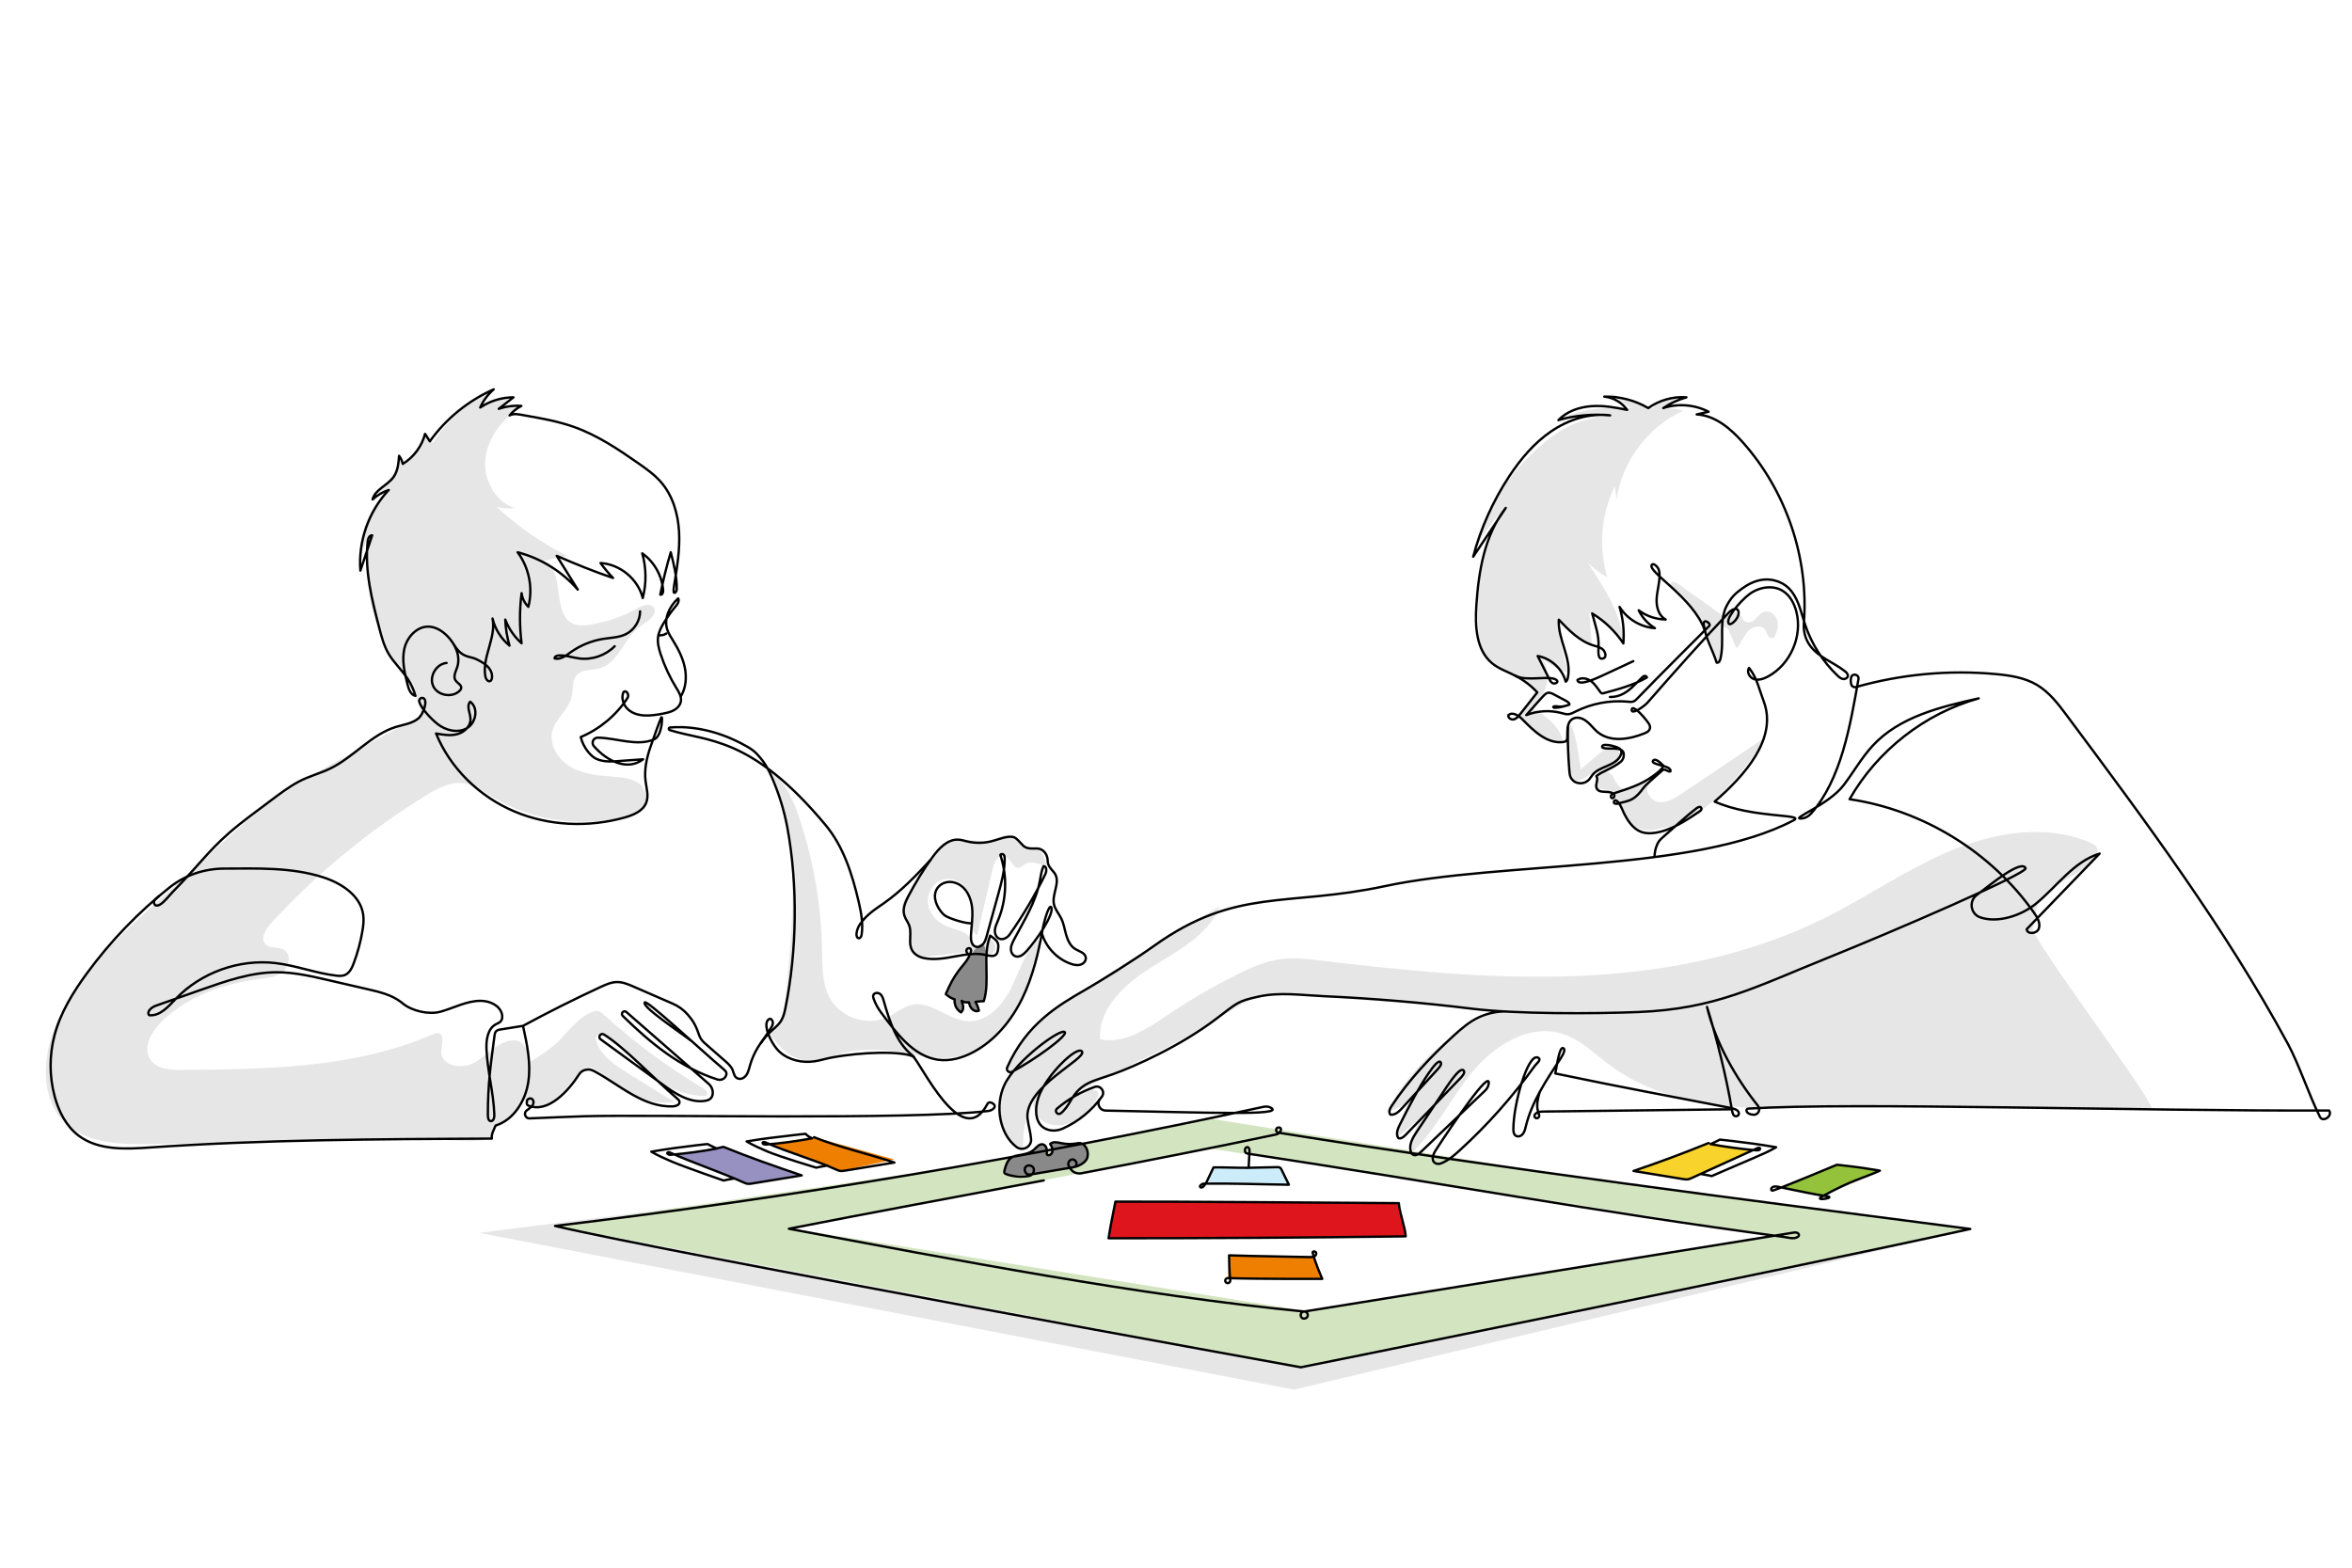 <?xml version="1.0" encoding="utf-8"?>
<!-- Generator: Adobe Illustrator 24.1.0, SVG Export Plug-In . SVG Version: 6.00 Build 0)  -->
<svg version="1.0" xmlns="http://www.w3.org/2000/svg" xmlns:xlink="http://www.w3.org/1999/xlink" x="0px" y="0px"
	 viewBox="0 0 900 600" style="enable-background:new 0 0 900 600;" xml:space="preserve">
<style type="text/css">
	.st0{display:none;}
	.st1{display:inline;}
	.st2{fill:#D53119;}
	.st3{fill:#DF862C;}
	.st4{fill:#DFCF33;}
	.st5{fill:#018AC7;}
	.st6{fill:#028AC8;}
	.st7{fill:#5B4085;}
	.st8{fill:#E6E6E6;}
	.st9{fill:#EACE62;}
	.st10{fill:#D1E8B2;}
	.st11{fill:#B0E1B7;}
	.st12{fill:#DCE9B0;}
	.st13{fill:#FBD000;}
	.st14{fill:#D3E5C0;}
	.st15{fill:#9691C1;}
	.st16{fill:#EE7F00;}
	.st17{fill:#DE151C;}
	.st18{fill:#CCECF9;}
	.st19{fill:#898989;}
	.st20{fill:#F8D32B;}
	.st21{fill:#94C23B;}
	.st22{fill:none;stroke:#000000;stroke-width:0.9;stroke-linecap:round;stroke-miterlimit:10;}
	.st23{fill:none;stroke:#000000;stroke-width:0.9;stroke-linecap:round;stroke-linejoin:round;stroke-miterlimit:10;}
	.st24{fill:none;stroke:#000000;stroke-width:0.872;stroke-linecap:round;stroke-linejoin:round;stroke-miterlimit:10;}
</style>
<g id="Images" class="st0">
</g>
<g id="Shading">
	<path class="st8" d="M245.26,300.43c-2.7-2.43-6.61-2.84-10.24-3.12c-5.65-0.43-11.5-0.89-16.44-3.66s-8.67-8.57-7.17-14.03
		c1.34-4.86,6.31-8.14,7.37-13.07c0.58-2.71-0.01-5.88,1.78-8c2.08-2.46,5.93-1.92,9.03-2.82c7.37-2.15,9.35-12.05,15.76-16.27
		c2.71-1.79,6.75-4.61,4.66-7.09c-1.44-1.71-4.18-0.61-6.13,0.48c-5.6,3.13-11.77,5.25-18.11,6.23c-2.1,0.33-4.32,0.51-6.28-0.3
		c-8.7-3.64-2.83-20.61-11.56-24.2c3.04-0.61,6.08-1.21,9.12-1.82c-9.83-4.97-18.96-11.31-27.04-18.79
		c2.23,0.68,4.61,0.82,6.91,0.42c-7.6-2.38-12.08-11.07-11.16-18.98c0.92-7.91,6.31-14.77,12.96-19.16
		c-2.57-1.05-5.66-0.71-7.94,0.87c1.36-1.62,2.72-3.23,4.08-4.85c-3.8,0.38-7.52,1.51-10.88,3.31c1.14-2,2.28-4,3.42-6
		c-8.77,4.64-16.33,11.53-21.78,19.83c-0.82-1.26-1.64-2.52-2.45-3.77c-2.42,4.82-5.72,9.2-9.7,12.85c-0.05-1.35-0.1-2.69-0.14-4.04
		c-1.54,6.16-5.63,11.64-11.1,14.87c2.48-0.94,4.95-1.88,7.43-2.83c-8.24,7.27-12.87,18.45-12.18,29.42
		c0.83-4.21,2.28-8.3,4.29-12.09c-3.22,16.1-0.3,33.35,8.03,47.49c4.3,7.29,10.1,14.08,11.53,22.42
		c-8.79,4.76-17.57,9.52-26.36,14.28c-10.37,5.62-20.78,11.26-30.33,18.18c-8.04,5.83-15.4,12.52-22.75,19.19
		c-7.68,6.98-15.36,13.95-23.03,20.93c-15.92,14.46-32.48,29.89-39.09,50.35c-3.5,10.84-3.47,23.96,4.32,32.26
		c8.21,8.74,21.72,9.15,33.71,8.96c35.72-0.58,71.44-1.15,107.16-1.73c6.34-0.1,16.49,1.61,22.74-0.37
		c1.01-0.32,1.13-4.46,2.08-4.87c2.41-1.05,2.52-0.66,4.39-2.46c7.69-7.38,7.46-9.94,8.17-23.26c0.13-2.4-1.26-5.1-3.28-6.39
		c-1.06-0.68-2.42-0.73-3.67-0.53c-5.36,0.86-9.06,5.68-13.76,8.4s-12.82,1.4-12.78-4.02c0.02-2.73,1.48-6.81-1.22-7.23
		c-0.68-0.11-1.36,0.18-1.99,0.45c-29.92,12.96-63.55,13.39-96.16,13.62c-4.38,0.03-9.52-0.31-11.95-3.96
		c-2.93-4.39,0.18-10.31,3.88-14.08c9.83-10,23.83-14.95,37.74-16.75c3.24-0.42,6.73-0.78,9.22-2.89s3.06-6.74,0.23-8.36
		c-2.13-1.22-5.21-0.29-6.95-2.02c-2.13-2.12-0.13-5.68,1.9-7.9c17.49-19.12,37.69-35.76,59.8-49.28c4.12-2.52,8.66-5.01,13.46-4.54
		c4.22,0.41,7.84,3.04,11.46,5.25c16.43,10.01,37.33,12.34,55.56,6.21c1.43-0.48,2.25-1.22,1.49-2.42
		C248.78,309.09,247.15,302.13,245.26,300.43z"/>
	<path class="st8" d="M223.9,409.06c2.56-1.73,5.82,1.55,8.22,3.49c7.35,5.93,16.59,10.66,25.92,9.2
		c-5.87-3.64-11.74-7.28-17.61-10.91c-4.97-3.08-10.27-6.57-12.18-12.09c-0.24-0.71-0.4-1.56,0.06-2.15
		c0.63-0.8,1.89-0.54,2.82-0.15c8.06,3.43,13.09,11.48,20.14,16.69c5.12,3.78,11.36,6.03,17.71,6.37c0.46,0.03,0.97,0.02,1.32-0.28
		c0.89-0.77-0.23-2.13-1.24-2.74c-13.5-8.04-26.19-17.43-37.82-27.99c-0.78-0.71-1.62-1.45-2.66-1.58c-0.7-0.08-1.39,0.13-2.04,0.38
		c-5.07,1.99-8.44,6.7-12.21,10.62c-4.44,4.63-9.73,7.11-14.78,10.82c-3.77,2.77-5.49,6.81-1.48,10.24
		c3.21,2.75,7.32,5.64,11.06,4.05C214.5,420.77,219.43,412.08,223.9,409.06z"/>
	<path class="st8" d="M387.58,388.27c-5.52,8.7-14.47,15.86-24.75,16.59c-3.41,0.24-6.84-0.22-10.22-0.76
		c-9.31-1.47-18.85-3.47-28.07-1.5c-6.5,1.39-13.19,4.72-19.46,2.51c-3.88-1.37-6.73-4.62-9.4-7.75c-0.37-0.43-0.76-0.93-0.74-1.5
		c0.02-0.6,0.47-1.07,0.87-1.52c3.99-4.43,4.73-10.81,5.28-16.75c2.58-27.64,4.97-56.65-6.01-82.14
		c5.64,4.11,8.54,10.94,10.76,17.56c5.45,16.27,8.4,33.37,8.72,50.52c0.12,6.49-0.04,13.36,3.25,18.95
		c4.32,7.34,14.63,10.4,22.25,6.62c2.94-1.46,5.51-3.78,8.71-4.5c7.57-1.71,14.27,6.07,22.03,6.25c7.16,0.16,12.78-6.13,16.03-12.51
		c3.11-6.11,5.16-14.2,10.7-18.64c1.34,3.3-2.01,10.35-3.16,13.75C392.63,378.61,390.5,383.66,387.58,388.27z"/>
	<path class="st8" d="M362.84,322.53c-2.08,1.17-3.55,3.16-4.96,5.09c-3.26,4.5-6.52,9-9.79,13.5c-1.7,2.35-3.49,5.14-2.72,7.93
		c0.34,1.24,1.16,2.29,1.67,3.47c0.96,2.26,0.72,4.82,0.93,7.26c0.22,2.44,1.18,5.15,3.46,6.08c1.26,0.51,2.68,0.37,4.03,0.21
		c5.85-0.67,11.71-1.33,17.56-2c-4.21,4.21-7.75,9.07-10.46,14.36c-0.19,0.37-0.38,0.76-0.35,1.18c0.03,0.49,0.36,0.89,0.67,1.27
		c1.7,2.06,3.4,4.12,5.1,6.18c-0.01-1.42-0.03-2.85-0.04-4.27c0.81,0.22,1.61,0.44,2.42,0.66c-0.76-6.28,0.58-12.8,3.76-18.27
		c1.99,1.14,4.86,0.97,6.21-0.88c1.35-1.85-0.02-5.14-2.3-4.97c-0.59,1.08-1.22,2.22-2.26,2.87c-1.04,0.66-2.63,0.63-3.32-0.39
		c-0.33-0.48-0.4-1.07-0.58-1.62c-1.21-3.74-6.14-4.23-9.77-5.74c-3.75-1.57-6.77-5.14-7.03-9.2s2.68-8.26,6.71-8.83
		c2.91-0.41,5.9,1.07,7.71,3.38c1.81,2.32,2.53,5.36,2.42,8.29c-0.13,3.55-0.99,8.01,2.02,9.89c2-8.58,4-17.16,6-25.74
		c0.54-2.33,2.05-5.3,4.37-4.68c2.48,0.66,3.22,5.17,5.71,4.56c0.72-0.17,1.24-0.77,1.84-1.19c2.46-1.72,5.81-0.41,8.5,0.93
		c-0.3-2.59-0.89-5.61-3.24-6.76c-1.39-0.68-3.07-0.49-4.53-1.02c-2.67-0.97-4.08-4.09-7.1-4.31c-2.13-0.16-3.64,1.38-5.65,1.85
		C374.25,322.95,368.19,319.54,362.84,322.53z"/>
	<path class="st8" d="M632.37,156.37c-5.58-2.01-11.17-4.02-16.75-6.02c2.87,1.97,5.74,3.94,8.61,5.91
		c-8.97-0.86-18.14,0.33-26.59,3.44c4.45,0.09,8.91,0.18,13.36,0.27c-8.22,0.79-15.59,5.45-21.81,10.89
		c-12.04,10.55-21,24.57-25.51,39.93c3.72-6.14,8.02-11.93,12.83-17.27c-8.24,13.64-12.1,29.88-10.88,45.77
		c0.25,3.19-0.1,8.51,2.12,10.81c8.65,8.94,16.69,10.35,19.85,14.67c-1.93,3.03-4.63,6.27-6.56,9.3
		c3.86,4.76,11.14,10.51,16.99,9.93c-0.43-5.4-7.5-11.26-12.51-13.32c7.23-3.75,8.87-15.06,3-20.71c2.84,3.63,6.92,6.28,11.39,7.39
		c-1.75-7.31-3.34-12.25-3.36-19.76c3.34,3.72,7.01,5.96,12.71,9.26c-0.65-3.46-0.62-8.8-1.27-12.26c4,2.02,4.82,2.25,7.13,4.58
		c2.31,2.34,4.78,4.68,6.19,7.64c-0.67-11.56-7.33-21.79-13.77-31.41c2.26,2.15,4.79,4.01,7.51,5.54
		c-3.45-11.4-2.42-24.09,2.84-34.78c0.23,1.66,0.46,3.31,0.69,4.97c2.11-14.61,12.06-27.86,25.51-33.95
		c-2.41-0.83-5.04-1.05-7.56-0.61c2.75-1.46,5.39-3.12,7.89-4.97C639.87,151.16,635.15,152.7,632.37,156.37z"/>
	<path class="st8" d="M600.82,295.09c0.24,1.57,0.86,3.48,2.43,3.71c0.82,0.12,1.62-0.29,2.35-0.7c2.03-1.12,4.05-2.23,6.08-3.35
		c-0.22,2.43-0.43,4.87-0.65,7.3c1.9-0.34,3.94,0.18,5.45,1.39c1.56,2.59,3.12,5.19,4.68,7.78c0.96,1.6,1.94,3.22,3.38,4.42
		c2.78,2.32,6.84,2.58,10.32,1.58c3.48-1.01,4.47-0.2,9.6-2.83c10.2-5.24,23.95-19.21,30.66-31.92
		c-10.54,7.09-21.07,14.18-31.61,21.26c-2.67,1.79-5.67,3.67-8.85,3.22c-3.18-0.45-5.74-4.66-3.51-6.98
		c-2.92-2.49-7.32,3.32-10.76,1.61c-2.63-1.3-2.8-6.29-5.73-6.12c1.72-0.92,3.5-1.9,4.56-3.54s1.07-4.12-0.49-5.27
		c-2.08-1.53-4.93,0.2-6.9,1.87c-2.32,1.97-4.63,3.94-6.95,5.9c-0.4-2.18-2.26-17.54-4.41-16.89
		C598.03,278.27,600.49,292.94,600.82,295.09z"/>
	<path class="st8" d="M656.42,251.64c0.31,1.16,1.02,2.63,2.21,2.41c-0.04-3.72-0.08-7.44-0.13-11.15c-0.01-1.3,0.53-3.11,1.81-2.86
		c0.7,0.14,1.08,0.88,1.36,1.54c0.93,2.21,1.87,4.41,2.8,6.62c1.77-1.9,2.56-4.54,4.29-6.49c1.72-1.95,5.25-2.83,6.72-0.68
		c0.48,0.7,0.63,1.57,1.06,2.29c0.44,0.72,1.42,1.27,2.12,0.79c0.3-0.2,0.47-0.55,0.62-0.88c0.86-1.95,1.36-4.2,0.64-6.21
		s-3.01-3.54-5.02-2.82c-1.31,0.47-2.16,1.7-3.15,2.67c-0.99,0.98-2.5,1.77-3.73,1.13c-0.91-0.48-1.29-1.55-1.94-2.34
		c-1.65-2.01-5.31-1.73-6.64,0.51c0.27-0.46-12.01-8.89-13.13-9.66c-0.96-0.65-5.51-4.53-6.52-3.79c-1.69,1.24,1.93,3.16,2.85,4.04
		C649.59,233.38,653.95,242.45,656.42,251.64z"/>
	<path class="st8" d="M412.45,428.36c-4.18,2.81-10.19,3.34-14.12,0.18c-3.92-3.16-4.17-10.31,0.16-12.88
		c-4.94,6.92-7.42,15.56-6.9,24.04c-5.89-1.65-9.55-8.03-9.6-14.14c-0.05-6.11,2.85-11.89,6.44-16.84c0.6,1.03-1.44,1.87-2.17,0.94
		c-0.74-0.93-0.36-2.29,0.1-3.39c4.79-11.21,15.31-18.74,25.46-25.48c17.92-11.9,36.25-23.19,54.94-33.85
		c-4.47,11-16.03,16.99-26.12,23.26c-10.09,6.27-20.45,15.69-19.71,27.55c9.25,2.02,18.09-4.04,25.94-9.33
		c8.4-5.65,17.16-10.77,26.21-15.3c5.57-2.79,11.37-5.39,17.56-6.11c4.66-0.54,9.38,0.02,14.04,0.56
		c32.51,3.81,65.2,7.26,97.91,6.01c32.71-1.26,65.63-7.39,94.98-21.89c16.42-8.12,31.57-18.77,48.43-25.91
		c16.87-7.15,36.47-10.53,53.39-3.49c1.37,0.57,2.88,1.39,3.21,2.84c0.28,1.23-0.39,2.47-1.17,3.46
		c-6.23,7.99-20.17,9.68-22.21,19.6c-0.47,2.28-0.19,4.78-1.38,6.78c-1.81,3.04,48.92,69.44,45.39,69.64
		c-10.96,0.62-119.52-1.26-120.96-1.17c-29.22,1.87-62.42,1.85-85.96-15.55c-6.02-4.45-11.47-10.1-18.63-12.29
		c-12.62-3.85-25.89,4.49-34.28,14.68c-8.39,10.18-14.12,22.56-23.76,31.56c-0.14-7.67,3.93-15.28,10.4-19.41
		c-5.16,4.35-10.32,8.69-15.49,13.04c1.02-7.03,4.05-13.76,8.65-19.17c-2.62,4.7-7.37,8.14-12.65,9.17
		c9.93-17.54,23.5-30.66,42.06-38.52c-23.29-2.11-46.12-3.74-69.41-5.85c-6.84-0.62-10.71-0.72-17.4-0.34
		c-8.29,0.47-17.63,8.22-24.83,12.36c-17.72,10.2-34.64,16.84-52.35,27.04c2.17-0.96,10.85-4.96,11.62-1.89
		C420.93,421.04,414.4,427.04,412.45,428.36z"/>
	<polygon class="st8" points="753.93,470.38 497.76,523.32 212.39,469.22 277.98,459.89 183.36,471.86 495.13,531.85 	"/>
	<path class="st14" d="M462.67,428.06l-94.77,18.25L214.9,468.8l-2.51,0.41l285.37,54.1l256.17-52.94l-156.46-20.8L462.67,428.06z
		 M303.24,470.28l159.27-30.78c0,0,216.81,33.22,216.3,33.49c-0.51,0.28-178.32,28.89-178.32,28.89L303.24,470.28z"/>
	<polygon class="st15" points="258.15,441.84 276.81,438.95 305.84,449.56 286.11,453.09 	"/>
	<polygon class="st16" points="294.99,437.88 311.5,435.24 342.25,443.78 321.6,448.16 	"/>
	<polygon class="st17" points="426.81,459.91 424.2,473.92 537.9,473.19 535.26,460.48 	"/>
	<polygon class="st18" points="464.36,446.8 461.67,452.45 493.21,453.43 489.83,446.93 	"/>
	<polygon class="st16" points="470.33,480.45 469.86,489.17 505.98,489.47 502.89,480.89 	"/>
	<path class="st19" d="M365.3,382.38c-0.48,1.67,0,2.75,1.01,4.16c0.24,0.33,1.05,1.12,1.43,0.99c0.44-0.15,0.85-1.34,0.82-1.8
		c-0.07-0.98-0.53-1.46-0.61-2.44c1.19,0.31,2.43-0.28,3.04,1.21c0.32,0.79,0.85,1.42,1.27,2.16s1.7,1.05,2.02,0.27
		c0.11-0.28,0.06-0.6-0.01-0.89c-0.21-0.96-0.47-1.91-0.78-2.84c0.92,0.09,2.95,0.53,3.21-0.35c0.79-2.73,2.35-22.51-1.32-21.62
		c-1.85,0.45-12.09,15.37-13.73,18.72C362.87,380.58,364,381.86,365.3,382.38z"/>
	<path class="st19" d="M386.88,443.22c1.5-0.91,3.45-0.51,5.12-1.04c1.88-0.6,3.38-1.94,4.82-3.29c0.78-0.74,2.32-1.16,3.09-0.4
		c0.79,0.78-0.2,2.3,0.46,3.2c0.61,0.83,2.08,0.22,2.36-0.77s-0.22-2.02-0.69-2.94c2.21-1.25,5.11,0.2,7.64,0.07
		c1.9-0.1,3.9-0.71,5.21,0.65c0.93,0.96,1.59,3.3,1.05,4.52c-0.46,1.05-1.91,1.93-2.82,2.63c-1.41,1.1-4.21,1.37-5.99,1.54
		c-5.45,0.53-9.97,1.91-15.38,2.33c-1.33,0.1-5.92,0.29-6.81-0.72C383.5,447.37,385.46,444.08,386.88,443.22z"/>
	<polygon class="st20" points="625.08,448.16 653.83,437.46 670.85,440.15 645.73,451.38 	"/>
	<polygon class="st21" points="681.66,454.47 698.06,457.46 719.35,448.03 702.91,445.77 	"/>
</g>
<g id="Stroke">
	<path class="st23" d="M264.85,398.62c-5.15-3.97-19.37-13.34-18.14-14.97c0.8-1.06,20.92,17.7,30.26,25.66
		c0.61,0.52,1.25,1.08,0.9,2.22c-0.41,1.38-1.97,2.06-3.34,1.62c-14.24-4.56-25.55-13.88-36.23-24.33
		c-0.94-0.92,0.39-2.38,1.37-1.51c0.01,0.01,0.02,0.02,0.03,0.03l31.48,27.48c1.06,0.96,1.7,2.36,1.55,3.79
		c-0.22,2.08-1.8,2.6-3.27,2.77c-5.88,0.69-11.29-2.97-16.08-6.45c-7.85-5.72-15.69-11.43-23.54-17.15
		c-1.17-0.85,0.03-2.61,1.26-1.85c7.95,4.97,18.81,16.62,28.03,24.52c0.38,0.33,0.79,0.69,0.88,1.19c0.21,1.2-1.42,1.79-2.64,1.82
		c-11.14,0.29-19.59-7.7-29.33-13.13c-0.92-0.51-1.89-1.04-2.94-1.01c-1.29,0.03-2.69,0.62-3.38,1.7
		c-4.3,6.67-12.01,15.09-19.42,12.16c-0.89-0.25-0.74-1.26-0.67-1.76c0.11-0.81,1.2-1.28,1.89-0.85c0.69,0.43,0.79,1.45,0.43,2.18
		c-0.35,0.73-1.03,1.24-1.69,1.72l-0.68,0.5c-1.35,0.99-0.61,3.14,1.07,3.07c6.92-0.28,15.29-0.66,21.04-0.82
		c25.99-0.72,124.42,1.54,154.38-2c1.47-0.17,2.87-1.18,2.51-2.18c-0.22-0.6-2.04-1.86-2.72-0.54
		c-9.78,18.71-25.46-15.82-28.77-18.54c-6.16-5.07-8.74-13.2-10.92-20.88c-0.28-0.99-0.6-2.05-1.42-2.67
		c-0.81-0.63-2.27-0.48-2.58,0.5c-0.13,0.42-0.02,0.87,0.12,1.29c0.68,1.96,1.7,3.78,2.94,5.43c5.62,7.47,12.14,16.65,21.74,17.97
		c4.65,0.64,9.38-0.74,13.52-2.95c8.28-4.42,14.53-12.05,18.65-20.48c4.12-8.43,6.28-17.69,7.92-26.93c0.5-2.84,2.57-9.84,3.27-7.84
		c0.9,2.58-5.22,11.88-9.55,16.67c-1.18,1.31-2.91,2.66-4.55,1.79c-0.76-0.4-1.23-1.22-1.35-2.07c-0.22-1.56,0.5-2.95,1.21-4.29
		c3.74-7.11,8.35-14.38,9.8-22.28c0.35-1.92,0.6-3.9,1.41-5.68c1.27-0.13,1.26,1.89,0.7,3.04c-3.92,8.01-8.47,15.72-13.6,23.02
		c-0.53,0.76-1.26,1.38-2.14,1.67c-2.38,0.79-3.65-1.31-3.57-3.14c0.06-1.31,0.65-2.53,1.16-3.74c3.34-7.9,3.69-17.02,0.94-25.15
		c0.18-0.49,0.95-0.47,1.29-0.09c0.35,0.39,0.38,0.95,0.38,1.47c0.02,4.58-1.21,9.06-2.43,13.47c-1.48,5.36-2.96,10.71-4.44,16.07
		c-0.37,1.34-0.77,2.72-1.88,3.64c-0.63,0.52-1.48,0.77-2.27,0.55c-1.71-0.48-1.99-2.62-1.9-4.32c0.19-3.47,0.78-6.94,0.47-10.4
		c-0.37-4.01-2.23-8.19-6.19-9.66c-2.34-0.87-5.04-0.43-6.7,1.43c-2.46,2.76-1.21,6.59,0.8,9.28c0.55,0.73,1.16,1.42,1.94,1.9
		c1.8,1.09,7.98,3.09,10.06,2.75"/>
	<path class="st23" d="M200.13,392.63c-2.82,0.4-5.58,0.94-8.39,1.34c-0.69,0.1-1.43,0.22-1.9,0.72c-0.42,0.44-0.54,1.09-0.62,1.7
		c-1.43,10.94-2.56,18.43-2.54,30.39c0.01,3.04,1.65,2.42,2.07,1.78c0.41-0.64,0.42-1.45,0.39-2.21c-0.3-8.37-2.67-16.55-2.99-24.92
		c-0.13-3.53,0.46-7.69,3.56-9.39c0.61-0.33,1.3-0.56,1.79-1.05c0.76-0.77,0.83-2.02,0.52-3.06c-0.93-3.18-4.58-4.81-7.89-4.88
		c-5.39-0.11-10.41,2.73-15.54,4.15c-4.43,1.23-10.93-0.22-14.47-3.15c-0.23-0.19-0.47-0.38-0.71-0.57
		c-3.61-2.75-8.17-3.83-12.59-4.85c-5.1-1.18-10.2-2.35-15.29-3.53c-6.47-1.49-13.01-3-19.65-2.99c-9.82,0.01-19.3,3.32-28.57,6.58
		c-5.89,2.08-11.79,4.15-17.68,6.23c-1.65,0.58-3.67,2.29-2.54,3.63c4.09,0.42,7.27-3.25,10.12-6.22
		c9.71-10.13,24.29-15.36,38.23-13.73c7.82,0.92,15.29,3.85,23.11,4.79c1.12,0.14,2.29,0.22,3.34-0.19c1.86-0.73,2.81-2.77,3.5-4.64
		c1.5-4.03,2.62-8.19,3.32-12.42c0.34-2.05,0.56-4.13,0.25-6.18c-1.08-7.23-8.27-11.91-15.23-14.16
		c-12.16-3.94-25.31-3.4-38.02-3.36c-7.52,0.03-14.85,2.48-20.75,7.15c-11.99,9.5-22.69,20.62-31.73,32.96
		c-5.31,7.25-10.11,15.06-12.39,23.75c-1.99,7.6-1.97,15.72,0.07,23.31c1.55,5.75,4.38,11.38,9.12,14.99
		c7.54,5.74,17.95,5.23,27.41,4.57c43.5-3,87.15-3.2,130.75-3.4c-0.22-1.84,0.77-3.25,1.44-4.98c6.95-2.19,11.38-9.35,12.5-16.55
		C203.26,407.06,201.69,399.75,200.13,392.63c9.75-5.28,19.67-10.25,29.73-14.9c2.01-0.93,4.09-1.86,6.3-1.87
		c2.18-0.01,4.25,0.87,6.25,1.74l14.99,6.52c2.15,0.93,4.09,2.3,5.64,4.06c1.89,2.13,3.15,4.02,4.39,7.76
		c0.42,1.29,1.21,2.42,2.23,3.31c2.56,2.23,5.08,4.46,7.65,6.69c1.2,1.04,2.44,2.13,3.04,3.6c0.5,1.22,0.6,2.75,2.03,3.26
		c0.78,0.28,1.67,0.07,2.33-0.43c1.42-1.07,1.77-2.8,2.22-4.42c1.39-4.98,4.17-9.56,7.95-13.09c1.42-1.33,3-2.54,4.02-4.19
		c0.89-1.44,1.3-3.13,1.63-4.79c4.48-22.16,4.76-47.11,0.8-68.85c-1.21-6.66-3.24-13.16-5.91-19.38c-2.3-5.36-4.01-7.07-5.73-9.02
		c-0.86-0.97-2.26-2.01-3.81-2.89c-13.55-7.76-24.98-7.72-29.52-7.3c-0.54,0.05-0.62,0.81-0.1,0.98
		c14.39,4.58,30.99,1.99,59.61,36.31c6.86,8.22,10.22,18.81,12.66,29.23c0.97,4.15,1.8,8.44,1.19,12.66
		c-0.09,0.66-0.41,1.48-1.07,1.47c-0.72-0.01-0.98-0.97-0.91-1.69c0.13-1.34,0.61-2.64,1.38-3.73c2.63-3.71,5.42-5.41,9.14-8.01
		c6.43-4.48,12.43-10.67,17.72-16.45"/>
	<path class="st23" d="M398.84,357.75c1.68,5.08,5.79,9.3,10.83,11.1c1.42,0.51,3.02,0.83,4.41,0.09c0.95-0.5,1.59-1.55,1.37-2.61
		c-0.35-1.73-2.51-2.19-4-3.11c-1.86-1.14-2.86-3.28-3.47-5.38s-0.91-4.3-1.87-6.27c-0.92-1.88-2.42-3.51-2.83-5.56
		c-0.78-3.85,2.46-8.17,0.43-11.54c-0.43-0.72-1.06-1.29-1.57-1.95c-0.83-1.08-1.21-1.82-1.24-2.98c-0.02-0.94-0.22-1.88-0.7-2.69
		c-0.61-1.04-1.45-1.65-2.26-1.91c-1.21-0.39-2.52-0.08-3.78-0.22c-2.49-0.27-2.72-1.28-4.5-3.04c-0.49-0.48-1-0.98-1.65-1.23
		c-0.64-0.25-1.35-0.25-2.03-0.18c-2.35,0.25-4.55,1.22-6.85,1.77c-2.94,0.71-6.05,0.71-8.99,0.02c-1.12-0.26-2.23-0.63-3.38-0.7
		c-4.18-0.24-7.5,3.35-9.96,6.74c-3.41,4.7-6.47,9.65-9.16,14.8c-1.21,2.31-2.37,4.96-1.6,7.46c0.43,1.4,1.43,2.56,1.91,3.94
		c1.33,3.83-1.53,8.62,3.14,11.46c0.79,0.48,1.67,0.77,2.57,0.95c7.89,1.59,15.97-3.01,23.73-1.18c1.28,0.3,2.81,0.71,3.75-0.2
		c0.43-0.41,0.62-1.01,0.72-1.6c0.56-3.18-0.34-3.71-2.94-5.65c-3.13,7.88,0.06,17-2.47,25.1c-0.83-0.02-2.35,0.15-3.18,0.27
		c1.14,1.92,1.29,3.37,1.29,3.37s-0.72,0.34-1.4,0.1c-1.1-0.38-2.08-1.4-2.35-3.29c-1.25,0.04-1.76,0.08-2.83-0.57
		c0.78,2.18,0.85,3.3-0.24,4.43c-1.33-0.92-2.59-2.25-2.46-5.03c-1.5-0.47-2.14-0.96-3.36-1.97c1.7-4.06,2.91-6.19,4.79-8.8
		c1.88-2.61,3.68-3.88,4.85-7.55c0.11-0.33,0.01-0.72-0.2-0.99c-0.37-0.46-1.21-0.28-1.47,0.26c-0.26,0.53-0.01,1.21,0.46,1.59
		c0.46,0.37-0.13,0.36,0.46,0.37"/>
	<path class="st23" d="M260.47,266.62c1.99-3.24,2.34-7.31,1.59-11.04s-2.51-7.19-4.52-10.42c-0.85-1.37-1.75-2.73-2.24-4.27
		c-1.33-4.23,0.91-8.89,4.2-11.86c0.45,0.73-0.01,1.88-0.56,2.54c-1.7,2.01-3.25,4.14-4.65,6.36c-1.14,1.82-2.2,3.77-2.48,5.9
		c-0.29,2.23,0.31,4.48,1.01,6.62c1.48,4.48,3.49,8.79,5.96,12.81c0.97,1.57,2.05,3.29,1.77,5.11c-0.22,1.48-1.34,2.7-2.64,3.43
		c-1.3,0.73-2.79,1.04-4.26,1.33c-4.56,0.9-9.87,1.49-13.33-1.62c-1.77-1.59-2.67-4.3-1.82-6.46c0.17-0.43,0.71-0.58,1.09-0.32
		l0.03,0.02c0.79,0.56,0.98,1.66,0.45,2.47c-4.31,6.57-10.61,11.83-17.85,14.88c1.1,4.47,4.18,7.44,5.73,8.22
		c3.22,1.62,7.09,1.08,10.68,0.82c2.49-0.18,4.98-0.35,7.46-0.53c-5.98,4.54-13.74,0.8-18.83-5.01c-1.12-1.28-0.22-3.29,1.48-3.27
		c7.18,0.09,15.12,3.51,21.66,0.6c3.05-1.36,3.3-9.72,2.6-8.26c-0.61,1.27-3.1,8.34-4.09,11.17c-1.45,4.16-2.47,8.84-1.88,13.21
		c0.37,2.71,1.23,5.54,0.27,8.1c-1.22,3.23-4.85,4.77-8.18,5.71c-13.89,3.9-29.12,3.31-42.4-2.34
		c-13.28-5.65-24.43-16.43-29.86-29.79c2.7,0.49,5.5,0.97,8.14,0.25c2.65-0.71,5.08-2.98,5.04-5.72c-0.03-2.31-1.67-4.96-0.13-6.69
		c3.28,2.36,2.26,8.11-1.24,10.13c-3.5,2.02-8.13,0.89-11.29-1.63c-2.61-2.08-6-5.79-6.9-8.31c-0.32-0.9,0.47-1.9,1.38-1.61
		c2.07,0.65,0.16,6.21-1.8,7.84c-2.33,1.93-5.52,2.3-8.41,3.18c-9.57,2.89-16.25,11.57-25.24,15.94c-3.99,1.94-8.39,3.01-12.28,5.14
		c-3.91,2.14-7.42,4.81-10.97,7.49c-5.04,3.81-10.78,7.91-15.53,12.08c-8.39,7.38-11.29,12.09-21.43,22.43
		c-1.36,1.39-3.34,4.08-5.05,5c-0.54,0.29-1.22,0.53-1.73,0.19c-0.35-0.24-0.49-0.69-0.49-1.12c0.01-0.83,0.53-1.18,1.87-2.32"/>
	<path class="st23" d="M235.21,247.33c-3.46,3.51-8.6,5.3-13.5,4.69c-2.67-0.33-5.27-1.33-7.96-1.15c-0.71,0.05-1.62,0.44-1.52,1.14
		c2.19,0.58,4.27-1.04,6.11-2.36c3.73-2.67,8.09-4.45,12.63-5.15c2.86-0.45,5.87-0.49,8.47-1.76c3.27-1.59,5.49-5.13,5.5-8.76"/>
	<path class="st23" d="M252.04,243.11c1.02,0.16,2.1-0.08,2.96-0.66"/>
	<path class="st23" d="M170.87,253.74c-3.98,0.35-6.79,5.26-5.09,8.88c1.7,3.62,7.26,4.59,10.09,1.76c0.27-0.27,0.53-0.59,0.6-0.96
		c0.26-1.28-1.48-1.95-2.18-3.05c-0.95-1.47,0.1-3.34,0.65-4.99c1.4-4.19-0.68-8.86-3.81-11.99c-1.9-1.9-4.34-3.46-7.02-3.56
		c-4.58-0.18-8.38,4.02-9.39,8.48s0.09,9.11,1.19,13.55c0.46,1.86,1.21,4.03,3.07,4.49c-0.65-2.32-1.67-4.54-2.99-6.56
		c-2.24-3.4-5.34-6.2-7.38-9.73c-1.72-2.99-2.61-6.37-3.48-9.71c-2.81-10.83-5.65-21.96-4.44-33.08c0.12-1.09,0.64-2.48,1.73-2.38
		c-1.51,4.5-3.01,9.01-4.52,13.51c-0.87-11.2,3.17-22.7,10.86-30.89c-2.29,0.76-4.41,2.01-6.19,3.64c0.98-3.86,5.73-5.34,8.03-8.58
		c1.64-2.31,1.9-5.29,2.1-8.12c0.71,0.91,1.19,1.98,1.4,3.11c4.19-2.53,7.32-6.75,8.54-11.49c0.61,0.95,1.23,1.89,1.84,2.84
		c6.18-8.65,14.72-15.6,24.44-19.9c-2.2,1.91-3.98,4.3-5.17,6.96c3.73-2.52,8.22-3.9,12.72-3.9c-1.87,1.47-3.74,2.94-5.61,4.41
		c2.76-0.96,5.72-1.34,8.64-1.12c-1.74,0.87-3.28,2.12-4.5,3.63c1.7-0.94,3.94-0.32,5.85,0.01c6.34,1.12,12.71,2.24,18.78,4.4
		c8.99,3.2,17.03,8.58,24.85,14.06c3.02,2.12,6.06,4.29,8.48,7.09c4.48,5.17,6.5,12.12,6.88,18.95c0.38,6.83-0.74,13.65-1.86,20.41
		c-0.19,1.16-0.28,1.69-0.16,2.86c0.55,0.44,1.13-0.54,1.14-1.25c0.08-4.79-1.11-9.5-2.29-14.15c-1.6,5.33-2.93,10.74-4.01,16.2
		c0.73,0.29,1.16-0.84,1.1-1.62c-0.41-5.59-3.43-10.94-8.01-14.18c1.58,5.55,1.65,11.53,0.2,17.11
		c-1.82-7.26-8.68-12.94-16.15-13.39c1.45,2.01,3.05,3.92,4.78,5.71c-7.31-2.47-14.47-5.39-21.55-8.46
		c2.68,4.3,5.37,8.61,8.05,12.91c-6-6.93-14.13-11.98-23.01-14.28c4.4,5.87,5.96,13.77,4.1,20.87c-1.42-1.39-2.34-3.27-2.58-5.23
		c-0.82,6.36-0.82,12.82-0.01,19.18c-2.76-2.46-4.92-5.6-6.24-9.06c0.13,3.37,0.68,6.73,1.63,9.97c-3.21-2.63-5.53-6.33-6.5-10.37
		c1.48,7.39-4.12,14.8-2.74,22.21c0.19,1.01,1.11,2.24,1.96,1.67c0.27-0.19,0.41-0.52,0.49-0.84c0.4-1.62-0.34-3.34-1.48-4.56
		c-1.14-1.21-2.65-2.01-4.12-2.78c-2.91-1.53-5.65-0.32-8.9-5.76"/>
	<path class="st23" d="M291.14,399.24c2.16-3.12,1.57-2.3,3.66-5.46c0.42-0.63,0.85-1.3,0.93-2.05s-0.3-1.62-1.03-1.82
		c-3.57,0.96,0.2,9.68,3.74,12.78c3.54,3.1,8.58,4.2,13.24,3.5c2.16-0.32,4.26-1,6.4-1.41c11.5-2.19,26.96-2.6,31.58-0.34"/>
	<path class="st23" d="M599.02,270.17c-1.37,0.3-1.74,0.35-3.13,0.19c-0.51-0.06-1.07-0.14-1.51,0.14
		c-0.11,0.22,0.23,0.38,0.48,0.38c1.86,0.01,3.68-0.55,5.46-1.1c0.08-0.02,0.16-0.05,0.21-0.12c0.06-0.09,0.03-0.21-0.02-0.31
		c-0.28-0.59-0.89-0.93-1.47-1.23c-1.49-0.79-2.99-1.58-4.48-2.37c-0.75-0.4-1.6-0.8-2.41-0.56c-0.48,0.14-0.87,0.49-1.23,0.83
		c-0.69,0.64-5.3,5.85-6.88,7.67c4.26-1.69,9.08-1.97,13.51-0.78c0.84,0.23,1.69,0.5,2.56,0.44c0.95-0.07,1.82-0.54,2.68-0.98
		c6.23-3.15,13.36-4.48,20.3-3.8c0.62,0.06,1.27,0.14,1.87-0.07c0.63-0.21,1.12-0.71,1.58-1.19c8.02-8.36,26.72-26.92,27.54-27.78
		s-2.52-3.23-2.11-0.36c0.76,5.41,3.27,9.22,4.9,14.43c0.69,0.23,1.24-0.62,1.42-1.33c1.73-6.79-0.81-14.58,2.59-20.71
		c1.59-2.87,2.86-4.19,5.5-6.14c5.01-3.71,9.83-4.54,14.45-2.68c1.84,0.74,3.47,1.97,4.68,3.55c2.91,3.77,3.74,8.34,5.18,12.68
		c2.46,7.42,6.78,14.21,12.44,19.6c0.6,0.57,1.25,1.14,2.06,1.29c0.81,0.15,1.79-0.32,1.89-1.14c0.09-0.78-0.59-1.41-1.21-1.89
		c-4.56-3.53-9.95-5.16-13.3-9.79c-1.78-2.46-2.55-5.52-2.32-8.54c1.95-24.98-6.75-50.56-23.4-69.25
		c-4.68-5.26-10.57-10.25-17.6-10.64c1.51-0.34,3.03-0.69,4.54-1.03c-5.29-2.74-11.68-3.25-17.33-1.4c2.71-1.83,5.71-3.22,8.85-4.11
		c-5.15-0.38-10.41,1.1-14.6,4.11c-5.06-2.97-10.95-4.5-16.82-4.38c3.46,0.34,6.74,2.25,8.76,5.08c-4.54-0.95-9.17-1.77-13.79-1.42
		s-9.3,1.98-12.52,5.32c6.4-1.81,13.14-2.42,19.77-1.81c-7.89-0.98-15.95,1.63-22.52,6.1c-6.57,4.47-11.78,10.69-16.15,17.33
		c-6.18,9.4-10.83,19.81-13.72,30.68c4.15-6.23,8.31-12.45,12.46-18.68c-8.08,10.43-10.39,24.16-11.25,37.33
		c-0.52,7.93-0.1,17.06,6.03,22.12c2.61,2.16,5.92,3.24,8.93,4.79c3.13,1.62,5.97,3.78,8.36,6.36c-2.21,2.81-4.43,5.61-6.64,8.42
		c-0.64,0.81-1.36,1.68-2.37,1.91s-2.28-0.59-2.05-1.6c1.5-1.42,3.88,0.08,5.33,1.55c4.32,4.41,9.42,9.45,15.55,8.73
		c0.48-0.06,0.99-0.17,1.3-0.53c0.29-0.34,0.34-0.81,0.36-1.25c0.11-2.58-0.3-5.71,2.04-7.08c1.1-0.64,2.45-0.59,3.62-0.1
		c2.55,1.07,3.92,3.47,5.94,5.14c4.87,4.02,12.17,2.84,18.01,0.45c0.63-0.26,1.26-0.57,1.66-1.11c0.9-1.22,0.05-2.42-0.36-2.98
		c-2.45-3.38-5.91-6.68-6.24-5.07c-0.48,2.38,4.51-0.83,6.1-2.65c10.67-12.18,20.46-23.2,31.08-34.44c0.96-1.02,2.81-1.98,3.52-0.77
		c1.03,2.51-2.58,5.72-3.34,5.24c-2.16-1.37,3.88-8.58,7.54-11.37c3.67-2.79,9.03-3.76,12.93-1.3c2.72,1.71,4.33,4.76,5.14,7.86
		c2.46,9.45-2.27,20.28-10.88,24.89c-1.61,0.86-3.51,1.53-5.25,0.99c-1.75-0.54-3-2.79-1.96-4.29c3.06,3.79,3.87,8.21,5.6,12.76
		c5.41,14.23-7.27,28.41-18.77,38.39c14.74,6.57,35.02,4.63,30.17,7.19c-37.78,19.91-111.56,15.6-156.38,25.18
		c-37.41,7.99-56.89,0.44-88.09,22.7c-8.41,6-20.54,13.5-26.33,16.85c-10.29,5.95-22.6,12.96-30.07,29.79
		c-0.51,1.16,0.74,2.32,1.86,1.72c8.6-4.6,21.25-13.73,20.19-15.17c-1.32-1.79-18.7,10.76-23.12,20.2
		c-3.68,7.86-1.93,18.67,4.55,23.69c2.4,1.86,5.89,0.03,5.66-3.01c-0.2-2.53-1.05-5.23-1.35-7.76c-1.42-12.05,22.83-23,20.83-25.72
		c-1.85-2.52-13.92,9.31-16.65,17.51c-1.54,4.62-1.55,10.92,3.78,12.46c1.84,0.53,3.81,0.28,5.56-0.5
		c5.95-2.66,11.14-6.96,14.95-12.25c1.36-1.89-0.57-4.44-2.77-3.67c-5.27,1.85-10.19,4.68-14.44,8.31c-1.1,0.94,0.25,2.69,1.41,1.82
		c1.46-1.09,2.79-3.04,3.71-4.68c4.09-7.27,8.6-7.56,16.45-10.38c7.99-2.87,25.56-10.62,39.41-21.17c8.35-6.36,8.17-6.67,15.98-8.44
		c8.19-1.85,16.53-0.58,24.92-0.2c19.01,0.87,37.98,2.47,56.87,4.8c16.9,2.09,46.65,1.96,63.67,1.28
		c29.46-1.19,44.69-9.55,72.04-20.56c25.88-10.42,77.11-32.54,76.17-34.51c-1.62-3.39-13.04,5.97-18.72,10.31
		c-3.09,2.36-2.3,7.25,1.37,8.52c6.59,2.28,15.6-0.53,21.47-5.35c8.01-6.58,14.31-16.01,24.22-19.06
		c-9.3,9.65-18.61,19.29-27.91,28.94c0.21,2.15,3.95,1.79,4.65-0.25c0.7-2.04-0.54-4.2-1.78-5.96
		c-16.34-23.27-42.5-39.4-70.64-43.54c10.61-18.63,28.77-32.81,49.41-38.6c-14.73,3.27-30.42,7.08-40.63,18.19
		c-4.22,4.59-7.28,10.09-11.06,15.05c-5.79,7.58-20.55,12.96-16.25,12.75c1.46-0.07,2.82-0.79,3.79-1.89
		c11.54-13.09,14.97-33.56,18.14-51.48c0.31-1.77-2.33-2.41-2.78-0.67c-0.25,0.94-0.24,1.94,0.07,2.84
		c0.25,0.71,1.02,1.09,1.74,0.88c17.37-4.93,35.66-6.62,53.64-4.95c5.4,0.5,10.94,1.36,15.61,4.12c4.77,2.83,8.22,7.39,11.53,11.84
		c30.18,40.5,60.48,81.17,84.53,125.58c4.22,7.79,8.24,20.04,12.26,27.94c1.14,2.24,4.95-0.41,3.49-2.46
		c-74.08,0.3-181.8-3.26-222.25-0.73c-1.16,0.07-1.12,2.16,2,2.36c1.8,0.12,2.85-2.01,1.72-3.42
		c-8.73-10.86-16.38-24.59-19.51-37.85c3.67,11.75,7.43,26.94,9.47,39.08c0.13,0.74,0.27,1.49,0.58,2.13
		c0.52,1.08,2.27,0.67,2.15-0.52c-0.04-0.36-0.21-0.71-0.54-0.99c-0.99-0.84-2.83-1.08-4.11-1.33c-23.08-4.49-37.28-7-65.6-12.9
		c0.83-4.72,1.71-10.18,2.98-9.72c1.18,0.43-0.15,2.73-0.92,3.91c-5.37,8.21-11.04,16.52-13.35,26.06c-0.3,1.22-0.57,2.53-1.6,3.35
		c-0.57,0.46-1.36,0.64-2.03,0.34c-1.02-0.47-1.13-1.66-1.13-2.69c0.04-9.8,5.51-28.7,9.25-27.37c1.89,0.67-0.36,2.23-1.03,3.17
		c-8.42,11.76-18.08,22.64-28.77,32.38c-2.14,1.95-4.36,3.89-7.08,4.96c-0.71,0.28-1.52,0.32-2.19-0.04
		c-1.81-0.99-0.92-3.39,0.1-4.97c6.66-10.26,21.16-31.49,20.27-25.41c-0.14,0.98-0.63,1.89-1.35,2.57l-24.54,23.45
		c-0.84,0.81-2.04,1.67-3.06,1.1c-0.5-0.28-0.78-0.85-0.92-1.41c-0.67-2.6,0.89-5.19,2.38-7.42c3.04-4.55,6.08-9.11,9.12-13.66
		c2.45-3.67,7.21-11.32,8.74-9.79c0.81,0.82-0.42,2.18-1.22,3.01c-6.97,7.22-13.94,14.45-20.91,21.67
		c-0.75,0.77-1.75,1.62-2.77,1.27c-1.08-1.43-0.33-3.46,0.47-5.06c1.85-3.73,3.78-7.42,5.78-11.08c2.63-4.8,8.4-14.34,9.79-13.05
		c0.83,0.77-0.41,2.15-1.18,2.98c-4.48,4.91-8.97,9.81-13.45,14.72c-1.2,1.31-2.71,2.74-4.47,2.48c-0.83-0.88-0.21-2.3,0.46-3.31
		c6.57-9.96,14.81-18.74,23.62-26.8c2.98-2.73,6.09-5.42,9.75-7.13c3.4-1.59,7.37-2.46,11.11-2.19"/>
	<path class="st23" d="M624.99,253.05c-3.85,1.79-7.71,3.59-11.56,5.38c-2.49,1.16-5.01,2.33-7.72,2.78
		c-0.87,0.15-2.11-0.09-2.08-0.97c1.49-1.08,3.66-0.66,5.14,0.43c1.49,1.08,2.49,2.69,3.58,4.17c0.14,0.2,0.3,0.4,0.53,0.49
		c0.25,0.09,0.53,0.03,0.79-0.04c5.68-1.52,11.42-3.08,16.52-6c-0.02-0.41-0.51-0.66-0.91-0.58c-0.4,0.07-0.72,0.36-1.01,0.65
		c-2.51,2.44-4.84,5.27-8.07,6.61c-1.31,0.54-2.73,0.81-4.15,0.79"/>
	<path class="st23" d="M579.87,258.65c4.59,2.43,14.33-0.62,16,1.93c0.42,0.64-0.94,1.24-1.64,0.94c-0.7-0.3-1.1-1.04-1.44-1.72
		c-1.47-2.91-2.93-5.82-4.4-8.73c5.05,0.87,9.43,4.87,10.74,9.83c0.49-0.31,0.69-0.92,0.81-1.49c1.58-7.4-3.91-14.67-3.46-22.23
		c3.86,4.05,7.97,8.26,13.32,9.88c1.32,0.4,2.78,0.68,3.71,1.69c0.93,1.02,1.46,3.29-0.59,3.34c-1.57,0.06-1.28-2.92-1.22-4.46
		c0.18-4.75-1.25-8.23-2.45-12.84c4.76,2.88,8.86,6.83,11.93,11.47c0.39-4.7-0.11-9.47-1.45-13.98c2.89,4.63,8.08,7.76,13.53,8.14
		c-2.66-1.63-4.84-4.04-6.21-6.84c2.95,2.23,6.63,3.48,10.33,3.52c-2.73-1.43-3.65-4.94-3.46-8.01c0.19-3.07,1.19-6.08,1.1-9.16
		c-0.02-0.91-0.16-1.85-0.65-2.62c-0.49-0.77-1.78-1.87-2.31-1.13c-1.87,2.64,15.81,12.38,20.29,25.07"/>
	<path class="st23" d="M599.91,278.49c-0.05,5.59,0.16,11.19,0.63,16.77c0.08,0.88,0.17,1.81,0.65,2.55
		c0.77,1.18,1.69,1.76,3.09,1.94c1.4,0.18,2.87-0.37,3.81-1.42c0.47-0.52,0.8-1.15,1.24-1.7c1.38-1.75,3.57-2.6,5.62-3.47
		c2.05-0.88,4.2-2,5.17-4c0.31-0.64,0.48-1.42,0.15-2.05c-0.27-0.52-0.83-0.82-1.37-1.04c-1.84-0.75-5.55-1.55-5.84-0.41
		c-0.33,1.25,4.06,0.64,6.14,0.98c0.83,0.13,1.74,0.53,2,1.33c0.31,0.94,0.19,2.56-0.99,3.56c-2.93,2.48-7.53,3.85-9.35,5.53
		c0.93,1.39-0.51,2.97,0.07,4.54c0.67,1.82,2.98,1.27,4.89,1.6c0.72,0.12,1.53,0.33,1.86,0.98c0.33,0.65-0.44,1.64-1.02,1.21
		c-0.37-0.27-0.31-0.87-0.01-1.21c0.3-0.34,0.76-0.49,1.19-0.63c5.21-1.7,10.16-3.23,14.59-6.46c1.73-1.26,3.06-2.13,4.17-3.95
		c-1.14-1.15-3.3-3.3-4.11-1.9c-0.65,1.14,3.98,1.62,5.88,2.64c0.52,0.28,1.07,0.85,0.8,1.38c-0.91,0.22-1.78-0.95-2.67-0.64
		c-0.22,0.08-0.4,0.23-0.57,0.38c-1.35,1.19-2.69,2.39-4.04,3.58c-1.2,1.07-2.42,2.14-3.37,3.44c-0.63,0.86-1.92,2.61-3.82,3.74
		c-1.74,1.04-3.86,1.24-5.8,1.85c-0.33,0.1-1.75,0.09-1.24-1.03c0.82-1.14,2.45,1.58,2.92,2.79c0.54,1.38,1.21,2.72,1.99,3.98
		c1.37,2.22,3.22,4.31,5.7,5.14c1.65,0.55,3.44,0.5,5.15,0.24c6.32-0.99,11.81-4.75,17.13-8.31c0.15-0.1,0.93-0.75,0.27-1.43
		c-0.44-0.45-1.32,0.12-1.67,0.38c-3.94,2.99-8.17,7.03-11.92,10.24c-2.48,2.12-2.58,2.51-3.13,3.69c-0.66,1.42-0.91,2.99-1,4.56"/>
	<path class="st23" d="M426.81,459.91c-1.08,5.75-1.7,8.1-2.61,14.01c36.6,0,77.17-0.22,113.7-0.73c-0.2-3.56-2.43-9.15-2.63-12.71
		C514.92,460.36,443.69,459.78,426.81,459.91"/>
	<path class="st23" d="M399.41,451.78c-32.93,6.22-65.62,12.24-97.54,18.5c63.32,11.86,133.45,25.45,197.35,31.7
		c1.52,0.15,1.65,2.33,0.15,2.64c-0.06,0.01-0.12,0.02-0.18,0.03c-1.7,0.27-2.07-2.35-0.37-2.65l187.6-30.26
		c1.81-0.32,2.78,1.21,1.07,1.89c-1.55,0.62-3.14,0.01-5.16-0.26c-71.8-9.6-129.82-20.46-204.49-31.78
		c-1.33-0.12-1.47-0.76-1.45-1.43c0.02-0.85,0.66-1.34,1.24-1c0.48,0.28,0.51,0.94,0.49,1.49c-0.11,2.54-0.22,3.76-0.33,6.3
		c-4.53,0.04-8.9-0.2-13.43-0.16c-0.9,1.88-1.79,3.77-2.69,5.65c-0.37,0.77-1.69,2.76-2.42,1.85c-0.34-0.38,0.59-1.27,1.45-1.28
		c10.83-0.15,21.67,0.28,32.5,0.41c-0.93-1.89-1.85-3.79-2.78-5.68c-0.15-0.31-0.31-0.63-0.6-0.82c-0.34-0.23-0.78-0.23-1.19-0.22
		c-2.62,0.07-8.22,0.17-10.85,0.24"/>
	<path class="st23" d="M420.6,421.06l-0.01,0.03c-0.86,1.82,0.45,3.92,2.46,3.96c38.98,0.76,68.52,2,63.35-1.03
		c-0.87-0.51-1.91-0.62-2.89-0.41c-89.59,19.44-180.09,34.66-271.11,45.59c43.06,10.23,285.37,54.1,285.37,54.1
		s182.73-36.81,256.17-52.94c-89.64-11.65-175.57-22.57-264.78-36.85c-1.25-0.2-1.06-2.12,0.2-1.99c0.02,0,0.05,0,0.07,0.01
		c1.54,0.18,0.45,2.33-1.06,2.65c-24.82,5.25-49.78,10.14-74.64,14.88c-1.17,0.22-2.58-0.13-3.44-0.96
		c-0.86-0.83-1.91-2.28-1.36-3.34c0.44-0.84,1.07-1.05,1.66-1c0.94,0.08,1.71,1.49,1.17,2.27c-0.49,0.72-0.63,0.64-1.33,0.76
		c-5.53,0.94-10.24,1.74-15.77,2.68c-0.34,0.06-0.69,0.12-1.04,0.07c-1.27-0.16-1.98-1.94-1.16-2.92c0.81-0.99,2.7-0.63,3.09,0.59
		c0.37,1.16-0.49,2.63-1.69,2.84c-3.1,0.54-4.82,0.24-6.03,0.06c-1.67-0.25-3.16-0.83-3.35-1.03c-0.28-0.3-0.2-0.79-0.09-1.19
		c0.5-1.91,1.14-4.01,2.85-4.99c0.69-0.4,1.49-0.57,2.28-0.71c2.11-0.38,4.39-0.66,6.01-2.07c1.09-0.95,2.14-2.46,3.55-2.13
		c1.24,0.3,1.65,1.89,1.48,3.16c-0.03,0.23-0.07,0.47,0.04,0.67c0.13,0.23,0.43,0.32,0.69,0.31c0.88-0.04,1.49-1,1.47-1.88
		c-0.01-0.88-0.47-1.69-0.91-2.45c1.16-1.03,2.95-0.55,4.47-0.24c1.78,0.36,3.62,0.39,5.41,0.09c0.56-0.09,1.13-0.22,1.7-0.12
		c0.75,0.13,1.39,0.64,1.85,1.24c0.94,1.24,1.22,2.96,0.73,4.44c-0.49,1.48-2.71,2.97-4.79,3.4"/>
	<path class="st23" d="M662.32,424.56c-23.86,0.29-47.73,0.57-71.59,0.86c-0.82,0.01-1.65,0.02-2.4,0.35
		c-0.39,0.17-0.76,0.44-1.01,0.79c-0.39,0.53-0.06,1.34,0.6,1.4c0.06,0.01,0.12,0.01,0.18,0.01c0.62,0,1.05-0.62,0.86-1.2
		c-0.76-2.27-1.22-3.73,0.11-8.54"/>
	<path class="st23" d="M501.18,481.13c0.58,0.01,1.19,0.02,1.71-0.24c0.52-0.26,0.92-0.87,0.73-1.42c-0.19-0.55-1.11-0.72-1.35-0.18
		c0.76,3.54,3.7,10.18,3.7,10.18s-23.35,0.1-36.12-0.3c-0.89-0.03-1.38,1.1-0.69,1.67c0.02,0.02,0.05,0.04,0.07,0.06
		c0.67,0.5,1.63-0.07,1.53-0.91c-0.39-3.07-0.45-9.53-0.45-9.53s6.72,0.19,8.97,0.24C486.59,480.84,493.89,480.99,501.18,481.13z"/>
	<path class="st23" d="M653.83,437.46c-9.47,3.86-19.06,7.43-28.75,10.7c6.34,1.04,12.68,2.07,19.02,3.11
		c0.54,0.09,1.09,0.18,1.63,0.11c0.6-0.07,1.16-0.32,1.71-0.57c8.33-3.79,16.66-7.58,24.99-11.37c0.37-0.17,0.93-0.27,1.09,0.11
		c0.04,0.6-0.81,0.78-1.41,0.72c-6.08-0.55-11.54-1.27-17.55-2.38c1.71-0.73,3.51-1.72,3.51-1.72s1.95,0.16,4.63,0.5
		c6.88,0.86,9.69,1.16,16.94,2.41c-2.49,1.47-5.36,2.74-8.02,3.87c-4.85,2.05-16.63,7.17-16.63,7.17s-1.66-0.4-4.2-0.82"/>
	<path class="st23" d="M311.5,435.24c9.47,3.86,21.06,6.43,30.75,9.7c-6.34,1.04-12.68,2.07-19.02,3.11
		c-0.54,0.09-1.09,0.18-1.63,0.11c-0.6-0.07-1.16-0.32-1.71-0.57c-8.33-3.79-18.66-6.58-26.99-10.37c-0.37-0.17-0.93-0.27-1.09,0.11
		c-0.04,0.6,0.81,0.78,1.41,0.72c6.08-0.55,11.54-1.27,17.55-2.38c-1.71-0.73-2.51-1.72-2.51-1.72s-1.95,0.16-4.63,0.5
		c-6.88,0.86-10.69,1.16-17.94,2.41c2.49,1.47,5.36,2.74,8.02,3.87c4.85,2.05,18.63,6.17,18.63,6.17s1.66-0.4,4.2-0.82"/>
	<path class="st23" d="M281.07,451c-2.54,0.42-4.2,0.82-4.2,0.82s-14.79-5.11-19.63-7.17c-2.66-1.13-5.54-2.39-8.02-3.87
		c7.24-1.24,10.06-1.54,16.94-2.41c2.69-0.34,4.63-0.5,4.63-0.5s1.8,0.99,3.51,1.72c-6,1.11-11.47,1.83-17.55,2.38
		c-0.6,0.05-1.45-0.12-1.41-0.72c0.16-0.38,0.72-0.28,1.09-0.11c8.33,3.79,19.66,7.58,27.99,11.37c0.55,0.25,1.11,0.5,1.71,0.57
		c0.54,0.06,1.09-0.02,1.63-0.11c6.34-1.04,12.68-2.07,19.02-3.11c-9.69-3.27-20.47-7.05-29.94-10.92l-4.49,1"/>
	<path class="st23" d="M678.34,455.69c-0.57,0.16-1.05-0.94,0.18-1.44c0.55-0.23,1.15-0.18,1.73-0.06
		c6.47,1.32,14.02,2.98,18.86,3.65c3.85,0.53-5.61,2.13-1.79,0.04c11.7-6.42,14.88-6.64,22.03-9.83c-5.37-0.91-8.03-1.28-10.18-1.54
		c-3.84-0.48-6.27-0.72-6.27-0.72S681.14,454.89,678.34,455.69z"/>
</g>
</svg>
